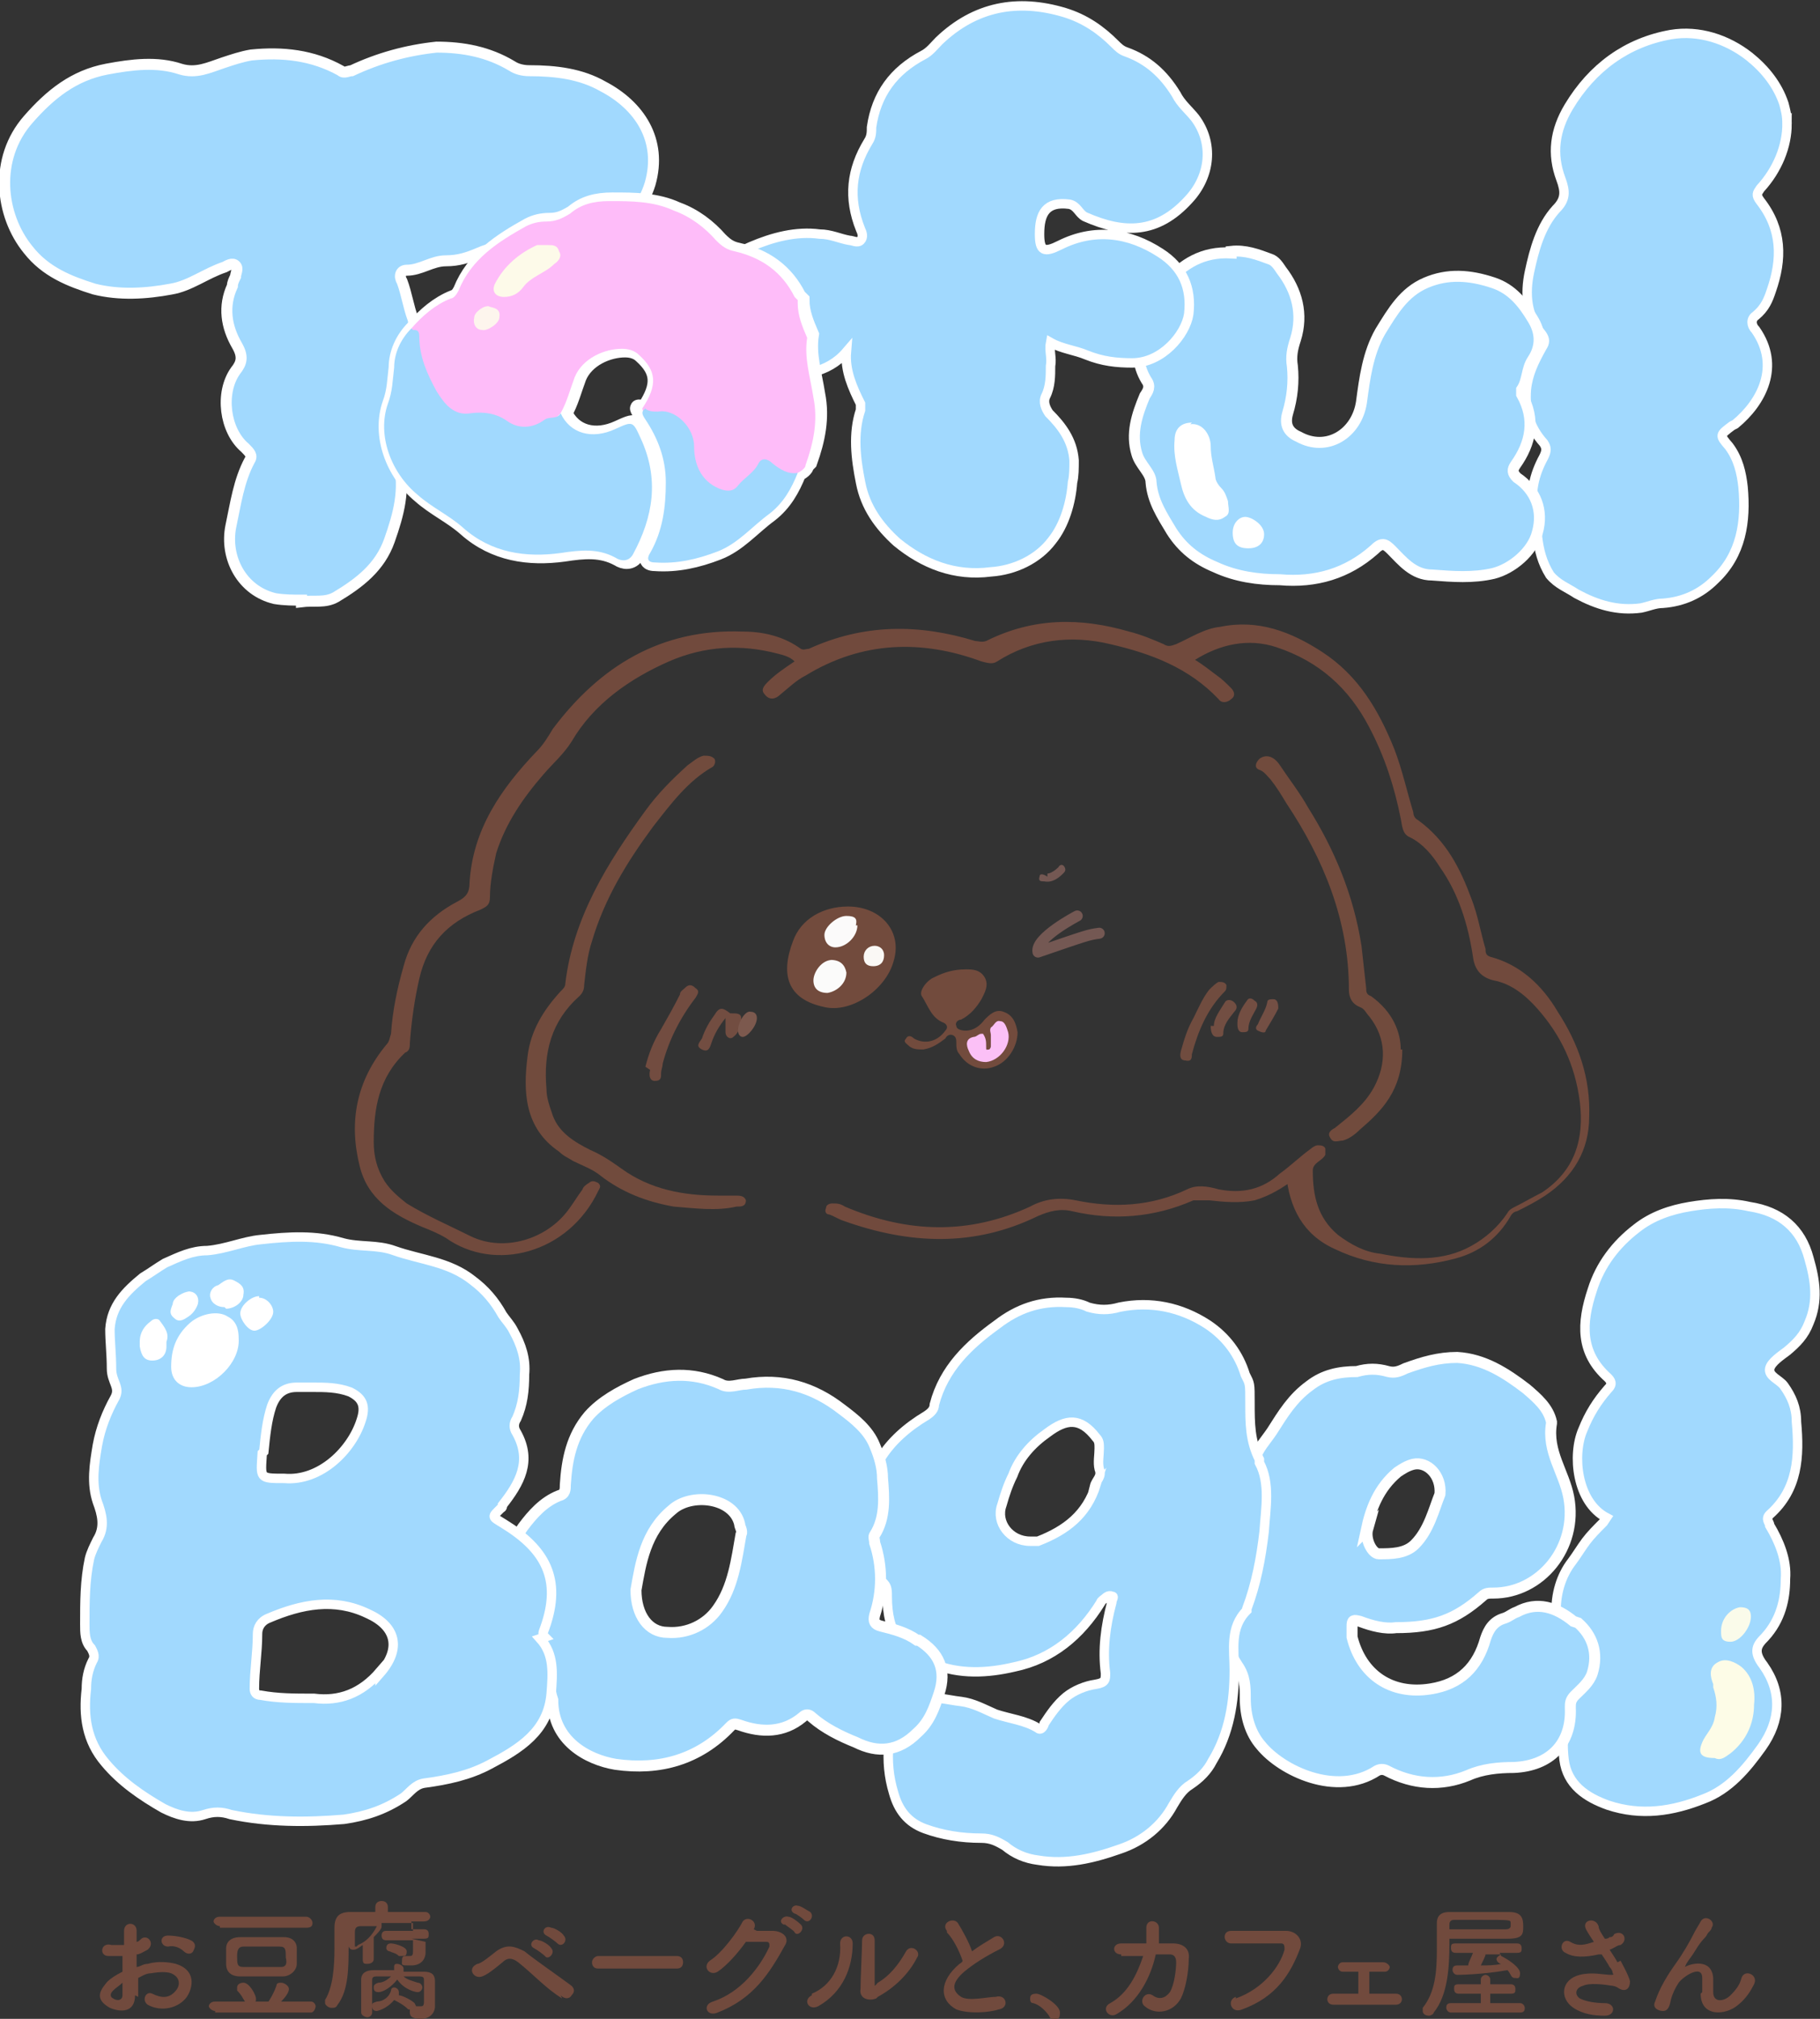 <?xml version="1.0" encoding="UTF-8"?>
<svg xmlns="http://www.w3.org/2000/svg" version="1.1" viewBox="0 0 115.9 128.5">
  <rect x="0" y="0" width="115.9" height="128.5" fill="#333333" stroke="none"/>
  <defs>
    <style>
      .cls-1 {
        fill: #fafbea;
      }

      .cls-2 {
        fill: #fbc0f6;
      }

      .cls-3 {
        fill: #fbfafa;
      }

      .cls-4 {
        fill: #724d41;
      }

      .cls-5 {
        fill: #714a3d;
      }

      .cls-6 {
        fill: #fdfae9;
      }

      .cls-7 {
        fill: #fbfbfa;
      }

      .cls-8 {
        stroke: #745853;
        stroke-linecap: round;
        stroke-linejoin: round;
        stroke-width: .7px;
      }

      .cls-8, .cls-9 {
        fill: none;
      }

      .cls-10 {
        fill: #724b3d;
      }

      .cls-11 {
        fill: #faf8f5;
      }

      .cls-12 {
        fill: #704c3f;
      }

      .cls-9 {
        stroke-width: 1.1px;
      }

      .cls-9, .cls-13, .cls-14 {
        stroke: #fff;
        stroke-miterlimit: 10;
      }

      .cls-15 {
        fill: #fff;
      }

      .cls-16 {
        fill: #fdfce7;
      }

      .cls-17 {
        fill: #fdf5ed;
      }

      .cls-18 {
        fill: #7c594e;
      }

      .cls-13 {
        stroke-width: .7px;
      }

      .cls-13, .cls-14, .cls-19 {
        fill: #a1d9fe;
      }

      .cls-14 {
        stroke-width: .6px;
      }

      .cls-20 {
        fill: #febcf9;
      }

      .cls-21 {
        fill: #724e42;
      }

      .cls-22 {
        fill: #734e42;
      }

      .cls-23 {
        fill: #734f44;
      }

      .cls-24 {
        fill: #745853;
      }

      .cls-25 {
        fill: #714b3d;
      }

      .cls-26 {
        fill: #724c40;
      }
    </style>
  </defs>
  <!-- Generator: Adobe Illustrator 28.6.0, SVG Export Plug-In . SVG Version: 1.2.0 Build 709)  -->
  <g>
    <g id="Layer_2">
      <g id="Layer_1-2">
        <g>
          <g>
            <path class="cls-5" d="M82.5,75c-.8.6-1.6,1.1-2.6,1.4-1,.2-2,.1-2.9,0-.4,0-.7,0-1,0-2.5,1.1-5.1,1.3-7.7.7-.8-.2-1.5,0-2.2.3-4.1,2-8.2,1.8-12.4.3-.3-.1-.6-.3-.9-.4-.2,0-.3-.2-.2-.4,0-.2.2-.3.4-.3.3,0,.5,0,.8.2,4,1.7,7.9,1.8,11.8,0,.9-.5,1.9-.6,2.9-.4,2.4.5,4.8.4,7.1-.7.6-.3,1.3-.2,2,0,1.5.3,2.8,0,3.9-1,.7-.5,1.3-1.1,2-1.6.1-.1.3-.2.4-.2.2,0,.4,0,.5.2,0,.2,0,.3,0,.4-.2.4-.8.5-.8,1,0,1.6.3,3,1.6,4.1.8.6,1.7,1.1,2.7,1.2,2,.4,4,.5,5.8-.5.9-.5,1.7-1.2,2.3-2.1.1-.2.3-.3.5-.4.6-.3,1.1-.6,1.7-.9,2.1-1.4,2.7-3.4,2.4-5.8-.3-2.3-1.2-4.2-2.7-5.9-.8-.9-1.7-1.6-2.8-1.8-.8-.2-1.2-.7-1.3-1.5-.3-2-.9-4-2.1-5.7-.5-.8-1.1-1.5-1.9-1.9-.5-.2-.5-.7-.6-1.2-.4-2-1-3.9-2-5.8-1.3-2.5-3.2-4.2-5.9-5.1-1.8-.6-3.6-.2-5.2.8.5.3,1,.7,1.4,1,.3.2.6.5.9.8.2.2.3.5,0,.7-.2.2-.6.3-.8,0-1.9-2-4.3-2.9-6.9-3.5-2.5-.6-5-.3-7.2,1.1-.3.2-.6.1-1,0-3.8-1.4-7.6-1.3-11.2.9-.6.3-1.1.8-1.6,1.2-.3.3-.7.4-1,0-.3-.3,0-.6.2-.8.5-.5,1.1-.9,1.7-1.3-.3-.3-.7-.4-1.1-.5-2.3-.6-4.6-.5-6.9.5-2.5,1.1-4.8,2.7-6.2,5.1-.5.8-1.2,1.4-1.8,2.1-1.3,1.5-2.4,3.1-3,5-.2.9-.4,1.9-.4,2.8,0,.5-.2.6-.6.8-2.1.8-3.4,2.2-3.9,4.4-.3,1.3-.5,2.7-.6,4.1,0,.2,0,.5-.3.6-1.7,1.6-2,3.6-2,5.7,0,.9.2,1.7.7,2.5.4.6.9,1,1.4,1.4,1.3.8,2.7,1.4,4.1,2.1,2.1,1,4.8.2,6.2-1.7.3-.4.6-.9.9-1.3,0-.1.2-.3.4-.4.2-.2.4-.1.6,0,.2.2.1.3,0,.5-1.9,4-6.6,5.2-9.7,3-.5-.3-1-.5-1.5-.7-1.9-.8-3.5-1.8-4-3.9-.7-2.8-.2-5.4,1.7-7.7.2-.2.2-.4.3-.7.1-1.5.4-2.9.8-4.3.5-1.9,1.7-3.2,3.4-4.1.6-.3.8-.6.8-1.2.2-3.4,2-6,4.3-8.4.4-.4.7-.9,1-1.4,3-4,6.9-6.4,12.1-6.2,1.3,0,2.6.3,3.7,1.1.2.1.3,0,.5,0,3.5-1.6,7-1.6,10.6-.5.2,0,.4.1.7,0,3-1.5,6-1.5,9.1-.6.8.2,1.5.5,2.2.8.3.2.5.1.8,0,.9-.4,1.8-1,2.8-1.1,2.4-.5,4.5.3,6.5,1.6,2.3,1.5,3.6,3.7,4.6,6.2.5,1.3.8,2.7,1.2,4,0,.2.1.4.3.5,1.8,1.3,2.7,3.1,3.4,5,.4,1,.6,2.2.9,3.2,0,.2,0,.4.3.5,1.9.5,3.3,1.8,4.3,3.5,1.3,2,2.1,4.2,2,6.7,0,2.1-1,3.8-2.8,5-.6.4-1.2.7-1.8,1-.1,0-.3.1-.4.3-.8,1.4-2,2.3-3.5,2.7-2.6.7-5.2.6-7.7-.6-2-.9-2.9-2.6-3.1-4.8h0Z"/>
            <path class="cls-25" d="M45.5,76.1c.4,0,.9,0,1.3,0,.3,0,.6,0,.7.3,0,.4-.3.4-.6.4-1.3.3-2.7.1-4,0-1.7-.3-3.3-.9-4.7-2-.5-.4-1.1-.6-1.7-.9-.3-.2-.6-.3-.9-.6-2.2-1.5-2.3-3.8-2-6.1.2-1.6,1-2.9,2.1-4.1.2-.2.3-.3.3-.5.5-4.2,2.7-7.7,5.1-11,.8-1.1,1.7-2,2.7-2.9.3-.2.6-.5,1-.6.3,0,.5,0,.7.2.1.2,0,.4-.1.5-1.6.9-2.7,2.4-3.8,3.8-1.7,2.3-3.1,4.6-3.9,7.3-.3.9-.4,1.9-.5,2.8,0,.3-.1.5-.3.7-1.8,1.6-2.3,3.6-2.1,5.9,0,.6.2,1.1.4,1.7.4,1.1,1.4,1.7,2.4,2.2.7.3,1.3.7,2,1.2,1.8,1.3,3.9,1.7,6.1,1.7h0Z"/>
            <path class="cls-25" d="M89.3,66.8c0,2.6-1.3,3.9-2.7,5.1-.3.3-.7.6-1.1.7-.3,0-.6.2-.8-.2-.2-.3.1-.5.3-.6,1-.8,1.9-1.5,2.5-2.6.8-1.5.8-3.1-.3-4.5-.2-.2-.3-.5-.6-.6-.5-.2-.7-.6-.7-1.1,0-4.4-1.6-8.3-4-11.9-.3-.5-.6-1-1-1.5-.2-.2-.4-.5-.7-.6-.3-.1-.3-.4,0-.7.4-.3.9-.2,1.3.4.6.9,1.3,1.8,1.8,2.7,1.7,2.7,2.9,5.6,3.4,8.8.1.9.2,1.8.3,2.7,0,.2,0,.4.3.5,1.4,1,1.9,2.3,1.9,3.4h0Z"/>
            <path class="cls-10" d="M54,57.7c2.1,0,3.5,1.6,2.9,3.5-.5,1.8-2.7,3.3-4.4,2.9-2.4-.5-2.8-2.1-2-4.2.5-1.4,1.9-2.2,3.5-2.2Z"/>
            <path class="cls-10" d="M61.5,61.7c.4,0,.9,0,1.2.5.3.5,0,1-.2,1.4-.3.5-.7,1-1.3,1.3-.2,0-.4.2-.3.4,0,.2.3.3.6.3.5,0,.9-.3,1.2-.7.3-.3.7-.7,1.2-.5.6.2.8.7.9,1.3,0,.9-.6,1.9-1.5,2.2-.8.3-1.7,0-2.2-.8-.2-.2-.2-.5-.2-.7s0-.4-.2-.5c-.2-.1-.4,0-.5.2-.4.3-.8.6-1.4.7-.4,0-.7,0-1-.3-.1-.1-.3-.2-.1-.4.1-.2.3-.2.5,0,.7.4,1.5.2,2-.5.2-.2.1-.4-.1-.5-.8-.3-1-1.1-1.4-1.7-.2-.3.3-1,.8-1.2.6-.3,1.2-.5,2-.5h0Z"/>
            <path class="cls-26" d="M41.1,67.9c.2-.8.5-1.6,1-2.4.4-.7.8-1.4,1.2-2.2,0-.2.2-.3.3-.4.2-.2.4-.3.7,0,.3.2.1.4,0,.6-1,1.3-1.7,2.7-2.1,4.2,0,.2-.1.4-.1.6,0,.3,0,.5-.4.5-.3,0-.4-.3-.3-.7h0Z"/>
            <path class="cls-12" d="M75.2,66.9c.2-.7.4-1.4.8-2.1.3-.6.6-1.3,1-1.8.2-.2.4-.4.6-.5.2,0,.4,0,.5.2,0,.2,0,.3-.1.4-1.1,1.1-1.7,2.5-2.1,4,0,.2,0,.5-.4.4-.3,0-.4-.2-.3-.6h0Z"/>
            <path class="cls-4" d="M46.2,64.8c-.4.5-.7,1-.9,1.6-.1.3-.2.6-.6.4-.4-.2-.2-.4,0-.7.2-.6.5-1.1.8-1.5.3-.5.5-.5,1-.1,0,0,0,0,.1,0,.3,0,.6,0,.6.3,0,.4-.1.9-.5,1.2-.2.2-.5,0-.5-.3,0-.3,0-.5,0-.9h0Z"/>
            <path class="cls-21" d="M77.3,65.3c0-.5.4-1,.7-1.5.1-.2.4-.2.6,0,.2.2.2.4,0,.6-.3.4-.7.8-.7,1.4,0,.2-.2.2-.4.2-.3,0-.4-.3-.4-.7h0Z"/>
            <path class="cls-22" d="M78.8,65.1c0-.5.3-1,.6-1.4.1-.2.3-.2.5,0,.2.1.2.3.1.5-.2.4-.5.8-.5,1.3,0,.2-.2.2-.4.2-.2,0-.3-.2-.3-.5Z"/>
            <path class="cls-23" d="M81.4,64.2c-.2.4-.5.9-.8,1.4,0,.2-.3.1-.5,0s-.1-.3,0-.4c.2-.5.5-.9.6-1.4,0-.2.2-.2.4-.2.2,0,.3.2.3.5Z"/>
            <path class="cls-18" d="M47,65.6c0-.6.5-1.3.8-1.2.2,0,.4.1.4.4,0,.5-.6,1.2-.9,1.2-.2,0-.3-.2-.3-.4h0Z"/>
            <path class="cls-24" d="M66.7,55.6c.2,0,.5-.2.7-.4.1-.2.3-.2.4,0,.1.2,0,.3-.1.4-.3.3-.7.6-1.2.5-.2,0-.4,0-.3-.3,0-.2.2-.2.5,0h0Z"/>
            <path class="cls-7" d="M52.9,61.1c.6,0,.9.3,1,.8,0,.7-.6,1.2-1.2,1.3-.6,0-.9-.3-.9-.8s.5-1.3,1.2-1.3h0Z"/>
            <path class="cls-3" d="M54.6,58.9c0,.7-.7,1.4-1.4,1.4-.4,0-.7-.3-.7-.8,0-.5.8-1.2,1.4-1.2s.7.2.6.6Z"/>
            <path class="cls-11" d="M55.6,61.5c-.4,0-.6-.2-.6-.6,0-.4.3-.7.7-.7.3,0,.6.2.6.6,0,.4-.2.7-.7.7h0Z"/>
            <path class="cls-2" d="M62.6,65.8c.2.3.2.5.2.8s0,.2.2.2c0,0,.1-.1.1-.2,0-.2,0-.5,0-.7,0-.2-.1-.3,0-.5.2-.1.3-.5.6-.4.3,0,.4.4.5.7.2.8-.5,1.8-1.4,1.9-.5,0-.9-.2-1.1-.7-.2-.4-.2-.8.3-.9.2,0,.3-.2.5-.2Z"/>
          </g>
          <path class="cls-13" d="M19.2,38.2c-.5,0-1.1,0-1.7-.1-2.1-.5-3.2-2.6-2.8-4.6.3-1.4.5-2.9,1.2-4.2.2-.3,0-.5-.3-.8-1.3-1.1-1.6-3.5-.6-4.9.4-.5.5-.9.1-1.6-.7-1.2-.9-2.5-.3-3.8,0-.2.1-.4.2-.6,0-.2.2-.5,0-.7-.2-.2-.5,0-.7.1-1.2.4-2.2,1.2-3.4,1.4-1.6.3-3.3.4-4.9,0-1.6-.5-3.1-1.1-4.2-2.5-1.8-2.2-2.2-5.8,0-8.3,1.4-1.6,2.9-2.8,5-3.2,1.6-.3,3.2-.5,4.7,0,1,.3,1.8-.1,2.7-.4.6-.2,1.2-.4,1.8-.5,2-.2,3.9,0,5.7,1,.2.2.5,0,.7,0,1.7-.8,3.5-1.3,5.4-1.5,1.7,0,3.3.3,4.8,1.2.3.2.7.3,1.1.3,1.7,0,3.3.2,4.7,1,2.3,1.2,3.8,3.4,3,6.2-.4,1.3-1.2,2.3-2.3,3-1.9,1.2-4,1.6-6.3,1.1-.8-.2-1.6,0-2.3.3-.7.3-1.3.5-2.1.5-.9,0-1.6.6-2.5.6-.4,0-.5.4-.3.7.3.8.4,1.6.7,2.4.1.3,0,.6,0,.9-.2.8-.1,1.6-.5,2.3-.5.7-.5,1.6-.6,2.4,0,.6,0,1.3-.2,1.9,0,.5.2,1.1.4,1.6.4,1.8,0,3.3-.6,5-.6,1.7-1.9,2.7-3.4,3.6-.7.4-1.4.2-2.2.3h0Z"/>
          <path class="cls-14" d="M113.8,7.9c0,1.4-.6,2.9-1.7,4.1-.2.3-.3.4,0,.8,1.4,1.8,1.4,3.7.7,5.7-.2.6-.4,1.1-1,1.6-.3.2-.3.6,0,.9,1.6,2.3.4,4.6-1.3,6,0,0-.2.1-.2.1-.8.6-.8.6-.2,1.3.6.8.8,1.7.9,2.6.2,2.2-.1,4.3-1.8,5.9-.9.9-2,1.4-3.3,1.5-.5,0-.9.2-1.4.3-1.5.2-2.8-.2-4.1-.9-.6-.4-1.2-.6-1.7-1.2-.5-.8-.7-1.6-.8-2.5,0-.5,0-.9-.2-1.4-.3-1.3,0-2.5.6-3.6.2-.4.2-.6,0-.9-.9-1-1.2-2.1-1.1-3.4.1-1,.5-1.8,1-2.7.2-.3.2-.5,0-.8-1-1.2-1.1-2.6-.8-4,.3-1.4.7-2.9,1.7-4,.6-.6.6-1.1.3-1.9-.6-1.6-.4-3.1.5-4.6,1.5-2.5,3.7-4.1,6.5-4.6,1.8-.3,3.6.3,5,1.4,1,.8,1.8,1.8,2.2,3,.1.4.2.7.2,1.3h0Z"/>
          <g>
            <path class="cls-13" d="M78.4,16c.9-.1,1.7.2,2.5.5.3.1.5.4.7.7,1,1.3,1.4,2.8.9,4.4-.2.6-.3,1.1-.2,1.7.1,1,0,2-.3,3-.2.7,0,1.2.7,1.5,1.8,1,3.7-.2,4-2.2.2-1.5.4-3.1,1.2-4.5.8-1.3,1.5-2.5,2.9-3.1,1.4-.6,2.8-.5,4.3,0,1.2.4,1.9,1.3,2.5,2.3.5.8.6,1.7,0,2.6-.4.6-.3,1.3-.7,1.9,0,0,0,.2,0,.3.9,1.6.6,3.1-.4,4.5-.2.3-.2.5.1.8,1.2.8,1.7,2.1,1.3,3.5-.3,1.2-1.6,2.3-2.8,2.6-1.3.3-2.6.2-3.9.1-1.2,0-1.9-.9-2.6-1.6-.4-.4-.6-.5-1.1,0-1.7,1.5-3.7,2.1-6,1.9-1.4,0-2.8-.2-4.1-.8-1.2-.5-2.1-1.2-2.8-2.3-.6-1-1.2-1.9-1.3-3.1,0-.6-.7-1.1-.9-1.8-.4-1.3,0-2.5.5-3.7.2-.3.4-.6.1-1-.6-1-.6-2-.3-3,.3-1.2.9-2.3,1.6-3.2,1-1.2,2.3-2,4.1-1.9h0Z"/>
            <g>
              <path class="cls-15" d="M75.8,27c.8-.1,1.3.7,1.3,1.4,0,.7.2,1.3.3,2,0,.2.2.5.4.7.2.2.3.5.4.8,0,.4.2.8-.2,1-.4.3-.8.2-1.2,0-1-.4-1.4-1.2-1.6-2.1-.2-.9-.5-1.8-.4-2.8,0-.7.4-1.1,1.1-1.1Z"/>
              <path class="cls-15" d="M78.5,33.9c0-.6.4-1,.8-1s1.2.5,1.2,1.1c0,.6-.4.9-1,.9-.7,0-1-.3-1-1h0Z"/>
            </g>
          </g>
          <path class="cls-14" d="M44.7,19.3c.2-1.9,1.5-2.9,3.1-3.6,1.4-.6,2.9-1,4.4-.8.7,0,1.3.3,1.9.4.2,0,.5.2.7,0,.2-.2.1-.5,0-.7-.8-2-.6-3.8.5-5.6.2-.3.2-.6.2-.9.3-2.1,1.4-3.6,3.3-4.6.4-.2.7-.6,1-.9,2.3-2.2,5-2.7,8-1.8,1.3.4,2.3,1.1,3.2,2,.2.2.4.4.7.5,1.4.5,2.4,1.4,3.2,2.7.3.6.8,1,1.2,1.5,1.2,1.6,1,3.7-.4,5.2-2,2.2-4.1,2.2-6.6,1.1-.4-.2-.5-.7-1-.8-1.5-.2-1.9.6-1.9,1.9,0,1.1.3,1.2,1.3.7,2.2-1.1,4.4-.8,6.4.5,1.4.9,2,2.2,1.8,3.9-.2,1.3-1.7,3.1-3.6,3.1-1,0-1.9-.1-2.9-.5-.7-.3-1.6-.4-2.3-.8-.1.5.1,1,0,1.5,0,.6,0,1.3-.3,1.9-.2.4,0,.8.2,1.1.8.8,1.5,1.7,1.6,3,0,.5,0,1-.1,1.4-.1,1.3-.5,2.7-1.3,3.7-.9,1.2-2.4,1.9-3.9,2-2.3.3-4.3-.5-6-1.9-1.1-1-2-2.2-2.3-3.8-.3-1.5-.5-3.1,0-4.6,0-.1,0-.3,0-.4-.5-1-1-2.1-.9-3.3-1.2,1.4-2.9,1.5-4.5,1.5-1.8,0-3.1-.8-4.2-2.1-.5-.4-.8-1.6-.6-2.2h0Z"/>
          <g>
            <path class="cls-9" d="M51.3,29.6c0,.2-.3.4-.5.5-.4,1-.9,1.9-1.8,2.6-1.1.8-2,1.9-3.3,2.4-1.3.5-2.6.8-4,.7-.5,0-.5-.3-.3-.6.8-1.4,1-2.9,1-4.5,0-1.5-.5-2.8-1.3-4s-.3-.5,0-.7c1-1.5.9-2.4-.2-3.4-.3-.3-.7-.4-1.1-.4-1.1,0-2.5.6-3,1.8-.3.8-.5,1.6-.9,2.3,0,0,0,.1-.1.1,0,0,0,0,.1-.1.6,1.3,2,1.7,3.5,1,1.1-.5,1.1-.5,1.6.6,1.2,2.6.8,5-.5,7.4-.3.5-.8.4-1.1.2-1.1-.6-2.2-.5-3.5-.3-2.2.3-4.4,0-6.2-1.6-.9-.8-2-1.3-2.9-2.1-1.7-1.4-2.6-3.8-1.9-5.8.3-.8.3-1.5.4-2.3,0-.9.4-1.8,1.1-2.5.7-.8,1.5-1.5,2.5-1.9.2,0,.4-.3.5-.5.8-2,2.5-3.1,4.3-4.1.4-.2.8-.3,1.3-.3.6,0,1-.2,1.5-.5.7-.6,1.5-.8,2.5-.8,1.4,0,2.8,0,4.1.6,1.1.4,2,1.1,2.7,1.9.4.4.7.6,1.2.7,1.7.4,3,1.3,3.8,2.9,0,0,.1.1.2.2,0,.8.3,1.5.6,2.2-.2,1.3.2,2.5.4,3.8.3,1.5,0,2.9-.5,4.3h0Z"/>
            <g>
              <path class="cls-20" d="M50.8,19.3c0,.8.3,1.5.6,2.2-.2,1.3.2,2.5.4,3.8.3,1.5,0,2.9-.5,4.3,0,.2-.3.4-.5.5-.6.4-1.1,0-1.5-.3-.4-.3-.7-.4-1,.1-.2.3-.5.5-.8.8-.9.9-1.8.9-2.7,0-.6-.6-.8-1.4-.9-2.2-.2-1.3-.8-2-2.1-2-.3,0-.8,0-.9-.5,1-1.5.9-2.4-.2-3.4-.3-.3-.7-.4-1.1-.4-1.1,0-2.5.6-3,1.8-.3.8-.5,1.6-.9,2.3-.8.9-2.4,1.5-3.6.7-.6-.4-1.2-.6-2-.5-1.2.2-1.9-.6-2.5-1.5-.6-1-1-2.1-1.2-3.4,0-.2-.1-.4-.2-.7.7-.8,1.5-1.5,2.5-1.9.2,0,.4-.3.5-.5.8-2,2.5-3.1,4.3-4.1.4-.2.8-.3,1.3-.3.6,0,1-.2,1.5-.5.7-.6,1.5-.8,2.5-.8,1.4,0,2.8,0,4.1.6,1.1.4,2,1.1,2.7,1.9.4.4.7.6,1.2.7,1.7.4,3,1.3,3.8,2.9,0,0,.1.1.2.2h0Z"/>
              <path class="cls-19" d="M26.3,21c.2,0,.4,0,.4.4,0,1.3.5,2.4,1.1,3.5.5.8,1.1,1.6,2.2,1.4.8-.1,1.6,0,2.3.5.7.5,1.6.5,2.4-.1.3-.2.8,0,1-.4.6,1.3,2,1.7,3.5,1,1.1-.5,1.1-.5,1.6.6,1.2,2.6.8,5-.5,7.4-.3.5-.8.4-1.1.2-1.1-.6-2.2-.5-3.5-.3-2.2.3-4.4,0-6.2-1.6-.9-.8-2-1.3-2.9-2.1-1.7-1.4-2.6-3.8-1.9-5.8.3-.8.3-1.5.4-2.3,0-.9.4-1.8,1.1-2.5h0Z"/>
              <path class="cls-19" d="M41,25.9c.2.3.6.3.9.3,1.1-.2,2.3,1,2.3,2.2,0,1.1.4,2.2,1.6,2.7.5.2.9.2,1.2-.2.4-.5,1-.8,1.3-1.4.2-.4.6-.3.9,0,.5.4,1,.7,1.6.6-.4,1-.9,1.9-1.8,2.6-1.1.8-2,1.9-3.3,2.4-1.3.5-2.6.8-4,.7-.5,0-.5-.3-.3-.6.8-1.4,1-2.9,1-4.5,0-1.5-.5-2.8-1.3-4-.2-.3-.3-.5,0-.7h0Z"/>
            </g>
          </g>
          <g>
            <path class="cls-6" d="M34.9,15.6c.3,0,.6,0,.7.4.2.3,0,.6-.3.8-.6.6-1.5.8-2,1.5-.3.4-.7.6-1.2.6-.5,0-.8-.3-.6-.8.6-1.2,1.6-2,2.7-2.5.2,0,.4,0,.5,0Z"/>
            <path class="cls-17" d="M31.1,19.5c.3.1.8.1.7.7,0,.4-.8.9-1.1.8-.4,0-.6-.4-.5-.8,0-.3.6-.8,1-.7h0Z"/>
          </g>
          <g>
            <g>
              <path class="cls-14" d="M102.3,96.6c-1.9-1-2.2-4-1.5-5.6.4-1,.9-1.8,1.6-2.6.2-.2.3-.4,0-.7-1.8-1.6-1.7-3.5-1-5.6.5-1.6,1.5-2.9,2.8-3.9,1-.8,2.2-1.2,3.4-1.4,1.2-.2,2.5-.3,3.8,0,2,.3,3.3,1.4,3.8,3.3.4,1.4.6,2.7,0,4.1-.3.8-.8,1.3-1.4,1.8-.4.3-1,.7-1.1,1.1-.1.5.6.7.9,1.1.5.7.8,1.4.8,2.3.2,2.2.1,4.3-1.7,5.9-.3.3,0,.5,0,.7.6,1,1.1,2.2,1,3.4,0,1.3-.3,2.6-1.3,3.7-.5.5-.8.9-.1,1.8,1.2,1.7,1.1,3.5-.1,5.2-1,1.4-2.1,2.7-3.7,3.3-2,.8-4,1.1-6.1.4-1.4-.5-2.6-1.3-2.8-2.9-.2-1.7.1-3.3,1-4.7.3-.5.4-.9-.1-1.4-1.8-1.7-1.8-4.7-.4-6.5.3-.4.6-.9.9-1.3.3-.4.7-.8,1.1-1.2h0Z"/>
              <g>
                <path class="cls-16" d="M109.2,111.9c-.9,0-1.1-.3-.8-1,.2-.5.7-.9.8-1.6.2-.7.1-1.3-.1-1.9,0,0,0-.1,0-.2-.2-.5-.3-1.1.3-1.4.5-.3,1.1,0,1.5.3.7.6.9,1.5.8,2.4,0,1.2-.5,2.3-1.5,3.1-.3.2-.6.5-1,.3h0Z"/>
                <path class="cls-1" d="M110.8,102.3c.4,0,.7.1.7.6,0,.7-.7,1.6-1.3,1.6s-.6-.3-.6-.7c0-.8.6-1.4,1.2-1.5h0Z"/>
              </g>
            </g>
            <path class="cls-13" d="M100.2,103.2c-1.1-.9-2.3-1.3-3.6-.6-.3.1-.5.3-.8.4-.7.2-1,.7-1.2,1.3-.5,1.8-1.6,2.9-3.5,3.2-2.5.4-4.4-.9-5-3.3,0-.2,0-.4,0-.7,0-.4.1-.4.5-.3.8.3,1.6.5,2.3.4,2.4,0,3.8-.5,5.5-2,.2-.2.4-.2.7-.2,3,0,5.4-2.9,4.8-6.1-.3-1.6-1.4-2.9-1.1-4.7,0,0,0,0,0-.1-.2-.9-.9-1.5-1.6-2.1-1.3-1-2.7-1.9-4.4-2-1.2,0-2.2.3-3.3.7-.4.2-.7.3-1.1.2-.7-.2-1.3-.2-2,0-1.1,0-2.1.2-3,.9-1.1.8-1.7,1.8-2.4,2.9-.4.6-.9,1.1-1.1,1.8-.3,1.5-.8,2.9-.6,4.5,0,.8-.2,1.5-.5,2.2-.1.3-.3.5-.4.8-.7,1.9-.8,3.8.4,5.6.5.7.5,1.4.5,2.1,0,1.1.3,2.2,1,3,1.3,1.6,4.8,3.3,7.4,1.6.2-.1.4-.1.6,0,1.7.9,3.5,1,5.2.3.9-.4,1.9-.5,2.9-.5,2.3-.1,3.7-1.5,3.6-3.8,0-.3,0-.5.3-.8.4-.4.9-.8,1.1-1.4.4-1.3,0-2.4-.9-3.2h0ZM87,97.4c.3-1.4.8-2.7,2-3.7.3-.2.6-.4,1-.5.9-.2,1.8.7,1.7,1.9-.4,1-.7,2.3-1.6,3.2-.6.6-1.5.6-2.3.6-.4,0-.9-.9-.7-1.6Z"/>
            <path class="cls-14" d="M80.2,92.9c-.6-1.2-.6-2.3-.6-3.6s0-1.2-.3-1.8c-.4-1.3-1.2-2.4-2.4-3.2-1.7-1.1-3.6-1.5-5.6-1.1-.7.2-1.3.2-2,0-.4-.2-.9-.3-1.4-.3-1.7-.1-3.1.4-4.4,1.4-1.8,1.3-3.4,2.8-4,5.1,0,.3-.2.5-.5.7-2.5,1.5-4.1,3.6-3.9,7-.2,1.2.1,2.6,1.2,3.7.2.2.2.5.2.8,0,2.4.9,3.5,2.9,4.3,1.7.7,3.5.6,5.2.2,2.4-.5,4.2-2,5.5-4.1,0-.1.2-.2.3-.3,0,0,.2-.2.4-.1.2,0,0,.2,0,.4-.4,1.5-.6,3-.4,4.5,0,.4,0,.6-.6.7-.7.1-1.4.4-1.9.8-.6.5-1,1.1-1.4,1.7,0,.1-.2.5-.4.3-.8-.5-1.8-.6-2.7-.9-.7-.3-1.4-.7-2.2-.8-.9-.1-1.8-.4-2.7-.1-1.3.4-1.7,1.4-1.9,2.8-.1,1.1,0,2.1.3,3.1.3,1.1.9,1.9,2,2.3,1.1.4,2.3.6,3.6.6.6,0,1,.2,1.5.5.6.5,1.3.8,2.1.9,1.8.3,3.5-.1,5.2-.7,1.5-.5,2.7-1.5,3.4-2.8.3-.5.6-1,1.1-1.3.6-.4,1.1-.9,1.4-1.5,1.1-1.8,1.4-3.8,1.4-5.8,0-1.3-.3-2.7.8-3.8,0,0,0,0,0-.1.6-1.6.9-3.2,1.1-4.9.1-1.5.4-3.1-.3-4.4h0ZM69.8,94.5c-.6,1.9-1.9,2.9-3.7,3.6-.2,0-.4,0-.5,0-1.3,0-2.2-1.2-1.8-2.3.2-.7.4-1.3.7-1.9.4-1.1,1.2-2,2.2-2.7,1.2-.9,2.1-1,3.1.3.2.2.2.4.2.7,0,.4-.1.9,0,1.3.2.5-.2.7-.3,1.1Z"/>
            <path class="cls-13" d="M58.4,104.4c-.7-.5-1.5-.7-2.3-.9-.4-.1-.5-.3-.4-.7.5-1.5.5-3.1,0-4.6,0-.2-.1-.4,0-.5.7-1.1.6-2.4.5-3.6,0-.7-.2-1.4-.5-2.1-.4-1-1.3-1.7-2.1-2.3-1.8-1.4-3.8-2-6.1-1.6-.5,0-1.1.3-1.6,0-1.8-.8-3.6-.7-5.4,0-1.1.5-2.2,1.1-3,2-1.1,1.3-1.4,2.8-1.5,4.4,0,.3,0,.6-.4.7-1,.4-1.7,1.2-2.3,2-1,1.4-1.2,3.1-1.2,4.9-.2,1.6.8,2.9,2.1,3.9.5.3.7.7.8,1.2,0,.3.1.7.2,1,0,2.6,2.2,3.8,4,4.1,2.8.4,5.3-.3,7.3-2.4.2-.2.3-.2.6-.1,1.4.5,2.8.5,4-.5.2-.2.4-.2.6,0,.8.7,1.8,1.2,2.8,1.6,1.4.7,2.7.6,3.9-.6.8-.7,1.1-1.6,1.4-2.5.5-1.5,0-2.6-1.3-3.4h0ZM47.2,97.6c-.3,1.7-.5,3.4-1.5,4.8-.7,1-1.9,1.6-3.2,1.5-1.2,0-2-1.1-2-2.7.3-1.7.6-3.7,2.3-5.1,1.2-1.1,3.9-.8,4.3.9,0,.2.2.4.1.7h0Z"/>
            <path class="cls-14" d="M34.7,104.2c-.2-.2-.1-.3,0-.6,1.1-3.1,0-5-2.6-6.6-.8-.5-.8-.4-.2-1,0,0,.1,0,.1-.2,1.1-1.4,1.9-2.8.9-4.6-.2-.3-.2-.6,0-.9.4-.9.5-1.8.5-2.8.1-1-.2-1.9-.7-2.8-.2-.4-.5-.7-.7-1-.5-.9-1.1-1.6-1.9-2.2-1.5-1.2-3.3-1.3-5-1.9-1.1-.4-2.2-.2-3.3-.5-1.7-.5-3.4-.4-5.2-.2-1.1.1-2.2.6-3.4.7-1,0-1.8.4-2.7.8-.5.3-.9.6-1.4.9-1.1.9-2,1.8-2.1,3.3,0,.8.1,1.6.1,2.5s.6,1.2.2,1.9c-.5.9-.9,1.9-1.1,3-.2,1.2-.4,2.4,0,3.6.3.8.5,1.6,0,2.4-.2.4-.4.8-.5,1.2-.3,1.4-.3,2.8-.3,4.2,0,.5,0,1.1.4,1.5.1.2.3.5.1.8-.3.6-.4,1.2-.4,1.8-.2,1.7,0,3.3,1.2,4.7,1,1.2,2.3,2.1,3.7,2.9.8.4,1.7.7,2.6.4.6-.2,1.1-.2,1.7,0,2.4.5,4.8.5,7.2.3,1.4-.2,2.6-.6,3.8-1.4.4-.3.7-.8,1.3-.9,1.5-.2,2.9-.5,4.2-1.2,1.9-1,3.7-2.1,3.9-4.5.1-1.3.2-2.5-.7-3.5h0ZM16.8,92.4c.1-1,.2-2,.5-2.9.3-.8.8-1.2,1.6-1.2h1c.8,0,1.6,0,2.4.3.8.4,1,.9.7,1.8-.6,1.9-2.6,3.9-4.9,3.7-1.6,0-1.5,0-1.4-1.6ZM24.2,106.4c-1.2,1.4-2.6,1.9-4.2,1.7-1.3,0-2.3,0-3.4-.2-.3,0-.4-.2-.4-.4,0-1.2.2-2.3.2-3.5,0-.4.2-.8.7-1,2.1-.9,4.2-1.3,6.3-.3,1.8.8,2.2,2.2.8,3.8Z"/>
            <g>
              <path class="cls-15" d="M12.2,88.3c-.8,0-1.3-.5-1.3-1.3,0-1.1.3-2,1.2-2.8.7-.6,1.8-.8,2.4-.4.6.3.7.9.7,1.4.1,1.5-1.5,3.1-3,3.1h0Z"/>
              <path class="cls-15" d="M8.9,85.4c0-.6.3-1,.7-1.3.2-.2.5-.2.6,0,.3.4.6.8.4,1.3,0,0,0,.2,0,.3,0,.6-.4.9-.9.9s-.7-.3-.8-.9c0-.1,0-.2,0-.3h0Z"/>
              <path class="cls-15" d="M16.5,82.6c.5,0,.9.5.9.9,0,.5-.8,1.2-1.2,1.2-.4,0-.9-.7-.9-1.1,0-.5.7-1.1,1.2-1.1h0Z"/>
              <path class="cls-15" d="M14.3,83.2c-.4,0-.8-.2-.9-.6-.1-.3.1-.7.5-.8.3-.2.6-.5,1-.3.4.2.7.4.6.9,0,.5-.6.9-1.1.9Z"/>
              <path class="cls-15" d="M12,82.2c.5,0,.7.4.6.8-.1.3-.3.6-.6.8-.3.2-.6.4-.9.1-.4-.3-.2-.6-.1-.9,0-.4.7-.8,1.1-.8Z"/>
            </g>
          </g>
          <g>
            <path class="cls-5" d="M8.6,127c0,1.1-.9,1.1-1.6.8-.9-.5-.7-1-.3-1.5.2-.3.7-.6,1.1-.8,0-.3,0-.7,0-1-.3,0-.7,0-.9,0-.6,0-.5-.9.2-.7.2,0,.5,0,.8,0,0-.4,0-.6,0-.9,0-.6.8-.6.8,0,0,.2,0,.4,0,.7.1,0,.2-.1.3-.2.4-.3.9.3.4.7-.2.1-.5.3-.7.3v.8c.2,0,.4-.2.7-.2.7-.2,1.4-.1,1.8,0,1.3.4,1.1,1.5.7,2.1-.5.7-1.6,1-2.5.5-.4-.3-.1-.9.3-.7.6.3,1.1.3,1.5-.2.2-.2.4-.8-.3-1.1-.3-.1-.7-.1-1.3,0-.3,0-.6.2-.8.3,0,.4,0,.8,0,1.2h0ZM7.2,126.7c-.2.2-.2.4,0,.5.3.2.6.1.6-.2v-.8c-.2.2-.4.3-.6.5h0ZM11.7,124.2c-.2-.2-.6-.4-1-.3-.5,0-.6-.7,0-.7s1.4.2,1.6.4c.2.2.1.4,0,.6s-.4.2-.6,0h0Z"/>
            <path class="cls-5" d="M13.7,128c-.2,0-.4-.2-.4-.3s.1-.3.4-.3h1.9c-.2-.3-.2-.4-.5-.7,0,0,0,0,0-.2,0-.2.2-.3.4-.3.4,0,.8.8.8,1s0,.2-.1.2h.9c.2-.3.4-.7.5-1,0-.2.2-.2.3-.2.2,0,.5.2.5.4s-.2.5-.5.8h1.9c.2,0,.3.2.3.3s-.1.4-.3.4h-6.1,0ZM14,122.6c-.2,0-.4-.2-.4-.3s.1-.3.4-.3h5.5c.2,0,.4.2.4.4s-.1.3-.4.3h-5.5ZM18.1,125.8c-.5,0-1,0-1.4,0s-.9,0-1.4,0c-.6,0-.9-.3-.9-.8v-1c0-.3.2-.7.9-.7.3,0,.8,0,1.2,0s1.1,0,1.6,0c.5,0,.8.3.8.7,0,.2,0,.3,0,.5s0,.4,0,.5c0,.4-.4.8-.9.8h0ZM18.2,124.6c0-.5,0-.7-.4-.7-.3,0-.7,0-1,0s-.9,0-1.3,0c-.3,0-.4.2-.4.6,0,.5,0,.7.4.7.3,0,.7,0,1.2,0s.8,0,1.2,0c.3,0,.4-.2.3-.6Z"/>
            <path class="cls-5" d="M27.1,123.6v.7s0,0,0,0c0,.3-.2.8-.9.8s-.6,0-.6-.3.1-.3.3-.3h0c0,0,.1,0,.2,0,.1,0,.2,0,.2-.3v-.7h-1.7c-.2,0-.3-.1-.3-.3s.1-.3.3-.3h1.7v-.3c0,0,0-.1,0-.2h-2c0,0,0,.1,0,.2s0,.2-.5.7v1.4c0,.2-.2.3-.4.3s-.3,0-.3-.3h0s0-.9,0-.9c-.4.3-.5.3-.6.3-.1,0-.2,0-.3-.2,0,1.3,0,2.8-.7,3.7-.1.2-.2.2-.4.2-.2,0-.4-.2-.4-.3s0-.1,0-.2c.5-.8.6-2.1.6-3.3s0-.9,0-1.3h0c0-.7.3-1,1-1,.4,0,1,0,1.6,0v-.3c0-.3.2-.4.4-.4s.4.1.4.4v.3c1,0,1.9,0,2.4,0,.2,0,.3.2.3.3s-.1.3-.4.3h-.8s0,0,0,.2v.3h.8c.2,0,.3.1.3.3s0,.3-.3.3h-.8ZM22.7,123.9s0,0,.1-.1c.5-.2.9-.6,1.2-1.2h-1c-.3,0-.4.1-.4.4v.9h0ZM26.5,127.7c.1,0,.2,0,.3,0,.1,0,.2,0,.2-.3v-1.3c0-.2,0-.3-.3-.3-.4,0-.7,0-1,0,.2.2.6.3.9.4.2,0,.3.2.3.3s-.1.3-.3.3-.9-.2-1.3-.8c-.4.5-.9.8-1.2.8s-.3-.2-.3-.3,0-.2.3-.3c.3,0,.6-.2.8-.4-.3,0-.6,0-.9,0s-.3.1-.3.3v2h0c0,.2-.2.3-.3.3s-.4-.1-.4-.3v-2.1c0-.4.3-.6.8-.6h1.3c0,0,0-.2,0-.2,0-.2.1-.2.2-.2s.4.1.4.3,0,.2,0,.2h1.3c.5,0,.7.2.7.6,0,.4,0,.9,0,1.1v.5h0c0,.4-.3.8-.9.8s-.7-.2-.7-.4,0-.1,0-.2c0,0,0,0-.1,0-.3-.3-.7-.5-.9-.6-.5.6-1.1.7-1.1.7-.2,0-.3-.1-.3-.3s0-.2.3-.3c.4,0,.8-.3.9-.7,0-.2.2-.2.2-.2.1,0,.3.1.3.3s0,0,0,.2c.2,0,.8.3,1,.5,0,0,.1.2.1.2s0,.1,0,.2h0ZM25.4,124.5c-.2-.2-.4-.2-.6-.3-.1,0-.2-.1-.2-.2,0-.2.1-.3.3-.3s1,.2,1,.5-.1.3-.3.3-.1,0-.2,0h0Z"/>
            <path class="cls-5" d="M35.8,127.2c-1-.6-1.8-1.5-2.8-2.3-.4-.3-.7-.3-1,0-.6.5-1,.8-1.3.9-.5.2-1-.5-.3-.8.2,0,.7-.4,1.2-.8.7-.5,1.2-.3,1.8,0,.6.5,2.2,1.6,3,2.2.2.2.2.4,0,.6-.1.2-.4.3-.7,0h0ZM34,124c-.4-.2,0-.7.3-.5.2,0,.7.3.8.5.3.3-.2.8-.4.5-.1-.1-.5-.4-.7-.5h0ZM34.8,123.2c-.4-.2-.1-.7.3-.5.2,0,.7.3.8.5.3.3-.1.8-.4.5-.1-.1-.5-.4-.7-.5h0Z"/>
            <path class="cls-5" d="M38.1,125.3c-.3,0-.4-.2-.4-.4s.2-.4.4-.4h5c.3,0,.4.2.4.4s-.1.4-.4.4h-5Z"/>
            <path class="cls-5" d="M48.2,122.9c.3,0,.7,0,1,0,.6,0,1.1.4.8.9-1,1.8-2,3.4-4.3,4.3-.7.3-1-.5-.3-.7,1.8-.6,3-2.2,3.6-3.5,0-.2,0-.3-.2-.3-.3,0-.9,0-1.3,0-.5.7-1.2,1.5-1.8,1.9-.5.3-1-.3-.5-.7.8-.5,1.8-1.9,2.1-2.5.3-.4,1,0,.7.5h0c0,0,0,0,0,0ZM49.9,122.5c-.4-.2,0-.6.3-.5.2,0,.6.3.8.5.3.3-.2.8-.4.5,0-.1-.5-.4-.6-.5ZM50.6,121.8c-.4-.2-.1-.6.2-.5.2,0,.6.3.8.4.3.3-.1.8-.4.5-.1-.1-.5-.4-.6-.4Z"/>
            <path class="cls-5" d="M51.7,126.9c1.2-.5,1.9-1.7,1.8-3.2,0-.6.8-.6.8,0,0,1.5-.6,3.1-2.2,4-.6.3-1-.4-.4-.7ZM55.8,127.2c-.5.2-1.1,0-1-.6,0-.7.1-2.6.1-3.1s.8-.6.8,0c0,.3,0,2.4,0,2.7s0,.2.2,0c.7-.4,1.3-1.1,1.8-2,.3-.5,1,0,.7.4-.5,1-1.4,1.9-2.5,2.5h0Z"/>
            <path class="cls-5" d="M60.3,122.9c-.4-.5.4-.9.7-.5.3.5.7,1.2.9,1.8.4-.3.9-.6,1.4-.9.5-.3,1,.5.3.8-.8.4-1.6.9-2.2,1.4-.8.7-.8,1.2-.2,1.6.5.3,1.7,0,2.2,0,.7-.2.9.7.2.8-.6.2-1.9.3-2.7,0-1.1-.6-1.1-1.8.2-2.9,0,0,.2-.1.2-.2-.2-.6-.6-1.4-1-1.8h0Z"/>
            <path class="cls-5" d="M66.8,128.3c-.2-.3-.6-.7-1-.8-.2,0-.2-.2-.2-.3,0-.2.1-.3.4-.3s1.5.7,1.5,1.2-.2.4-.4.4-.2,0-.3-.2h0Z"/>
            <path class="cls-5" d="M71.4,124.4c-.6,0-.6-.7,0-.7.4,0,1,0,1.6,0,0-.3,0-.7,0-1,0-.6.8-.5.8,0s0,.7,0,1h.9c.6,0,1.1.3,1,1,0,.8-.2,1.9-.5,2.5-.5.9-1.6,1.1-2.3.5-.4-.3,0-1,.5-.7.4.3.8.2,1.1-.2.3-.5.4-1.5.4-1.9s-.2-.5-.4-.5h-.9c-.3,1.4-1.1,3-2.5,3.8-.5.3-1-.4-.4-.7,1.1-.6,1.7-1.8,2.1-3-.5,0-1,0-1.4,0Z"/>
            <path class="cls-5" d="M78.7,127.2c1.7-.6,2.8-2,3.1-3.1,0-.2,0-.4-.2-.4-.8,0-2,0-3.2,0-.5,0-.6-.8,0-.8,1,0,2.5,0,3.5,0,.6,0,1.1.5.9,1.1-.6,1.6-1.5,3.1-3.7,3.9-.7.3-1-.6-.4-.8Z"/>
            <path class="cls-5" d="M85.5,125.5c-.2,0-.3-.2-.3-.3s.1-.3.3-.3c.8,0,1.8,0,2.6,0,.2,0,.4.2.4.3s-.1.3-.3.3c-.3,0-.6,0-1,0v1.4h1.7c.5,0,.5.7,0,.7-1.2,0-2.9,0-4,0-.5,0-.5-.7,0-.7.4,0,1,0,1.6,0v-1.4c-.4,0-.8,0-1,0h0Z"/>
            <path class="cls-5" d="M92.3,123.7c0,1.5-.1,3.3-1,4.4,0,.1-.2.2-.3.2-.2,0-.4-.1-.4-.3s0-.1,0-.2c.8-1,.9-2.3.9-3.7s0-1.1,0-1.7h0c0-.4.2-.7.8-.7.5,0,1.2,0,1.9,0s1.4,0,1.9,0c.8,0,.9.4.9.9s0,.8-1,.8c-.6,0-1.4,0-2.3,0h-1.4v.3h0ZM92.4,128.1c-.2,0-.3-.2-.3-.3s0-.3.3-.3h1.9s0-.6,0-.6h-1.4c-.2,0-.3-.1-.3-.3s0-.3.3-.3h1.4v-.3c0-.2.2-.3.3-.3s.3.1.3.3v.3h1.3c.2,0,.3.1.3.3s0,.3-.3.3h-1.3v.6h1.9c.2,0,.3.2.3.3s0,.3-.3.3h-4.5ZM92.3,122.8h1.4c.8,0,1.7,0,2.2,0,.2,0,.3-.1.3-.2v-.2c0-.2,0-.2-1.8-.2s-1.3,0-1.8,0c-.2,0-.3.1-.3.3v.3h0ZM95.6,124.5h0c.4.2,1.2.7,1.2,1.1s-.2.3-.3.3-.2,0-.3-.2c0,0-.1-.2-.2-.3-1.7.3-3.2.3-3.2.3-.2,0-.3-.2-.3-.3s0-.3.3-.3h.7c0-.2.2-.5.3-.8h-1.1c-.2,0-.3-.1-.3-.3s0-.3.3-.3h3.9c.2,0,.3.1.3.3s0,.3-.3.3h-1.1,0ZM94.6,124.4c0,.1-.2.5-.3.7.4,0,.9,0,1.3-.1,0,0-.1,0-.2-.1,0,0-.1-.1-.1-.2,0-.1.1-.2.3-.3h-.9,0Z"/>
            <path class="cls-5" d="M103.2,124.8c.1.2.5.9.6,1.3,0,.6-.4.7-.8.4,0,0-.2-.1-.3-.1-.6-.1-1.5-.2-1.9,0-.4.1-.6.5-.2.8.4.2,1,.3,1.6.3.7,0,.7.8,0,.8-.7,0-1.4-.1-2-.5-.9-.6-.8-1.8.4-2.1.8-.2,1.5,0,2,0,.1,0,.2,0,.1-.1,0,0,0-.2-.2-.4-.1-.2-.3-.5-.5-.8,0,0,0,0-.2,0-.9.2-1.6.2-2.1-.1-.5-.2-.2-1,.3-.7s.9.2,1.5,0c-.2-.3-.4-.6-.5-.8-.3-.6.6-.8.8-.2,0,.2.2.5.4.8.1,0,.2,0,.3-.1.1,0,.2,0,.3-.2.6-.3.9.4.4.7-.2,0-.4.2-.7.3.2.3.4.6.5.8h0Z"/>
            <path class="cls-5" d="M108.4,126.8c0-.4,0-.6,0-.9,0-.9-1.2-.1-1.5.3-.2.3-.4.7-.5,1.1-.1.6-.3.7-.5.7-.3,0-.7-.2-.5-.6.3-.9.8-1.7,1.3-2.4s.9-1.4,1.2-2c.1-.2.3-.5.4-.7.3-.5,1,0,.7.4,0,.1-.1.2-.2.3s-.1.2-.2.3c-.4.4-.6.8-.8,1.1-.2.3-.4.5-.5.8,0,0,0,0,0,0,.3-.2,1.7-.6,1.8.7,0,.3,0,.6,0,.9,0,.7.7.6,1.1.2.4-.4.6-.7.7-1.1.2-.6,1.1-.2.8.4-.2.4-.5.9-1,1.3-.8.7-2.4.8-2.4-.7h0Z"/>
          </g>
        </g>
      </g>
      <path class="cls-8" d="M68.6,58.3s-2.7,1.4-2.5,2.3c3.2-1.1,3.2-1.1,3.9-1.2"/>
    </g>
  </g>
</svg>